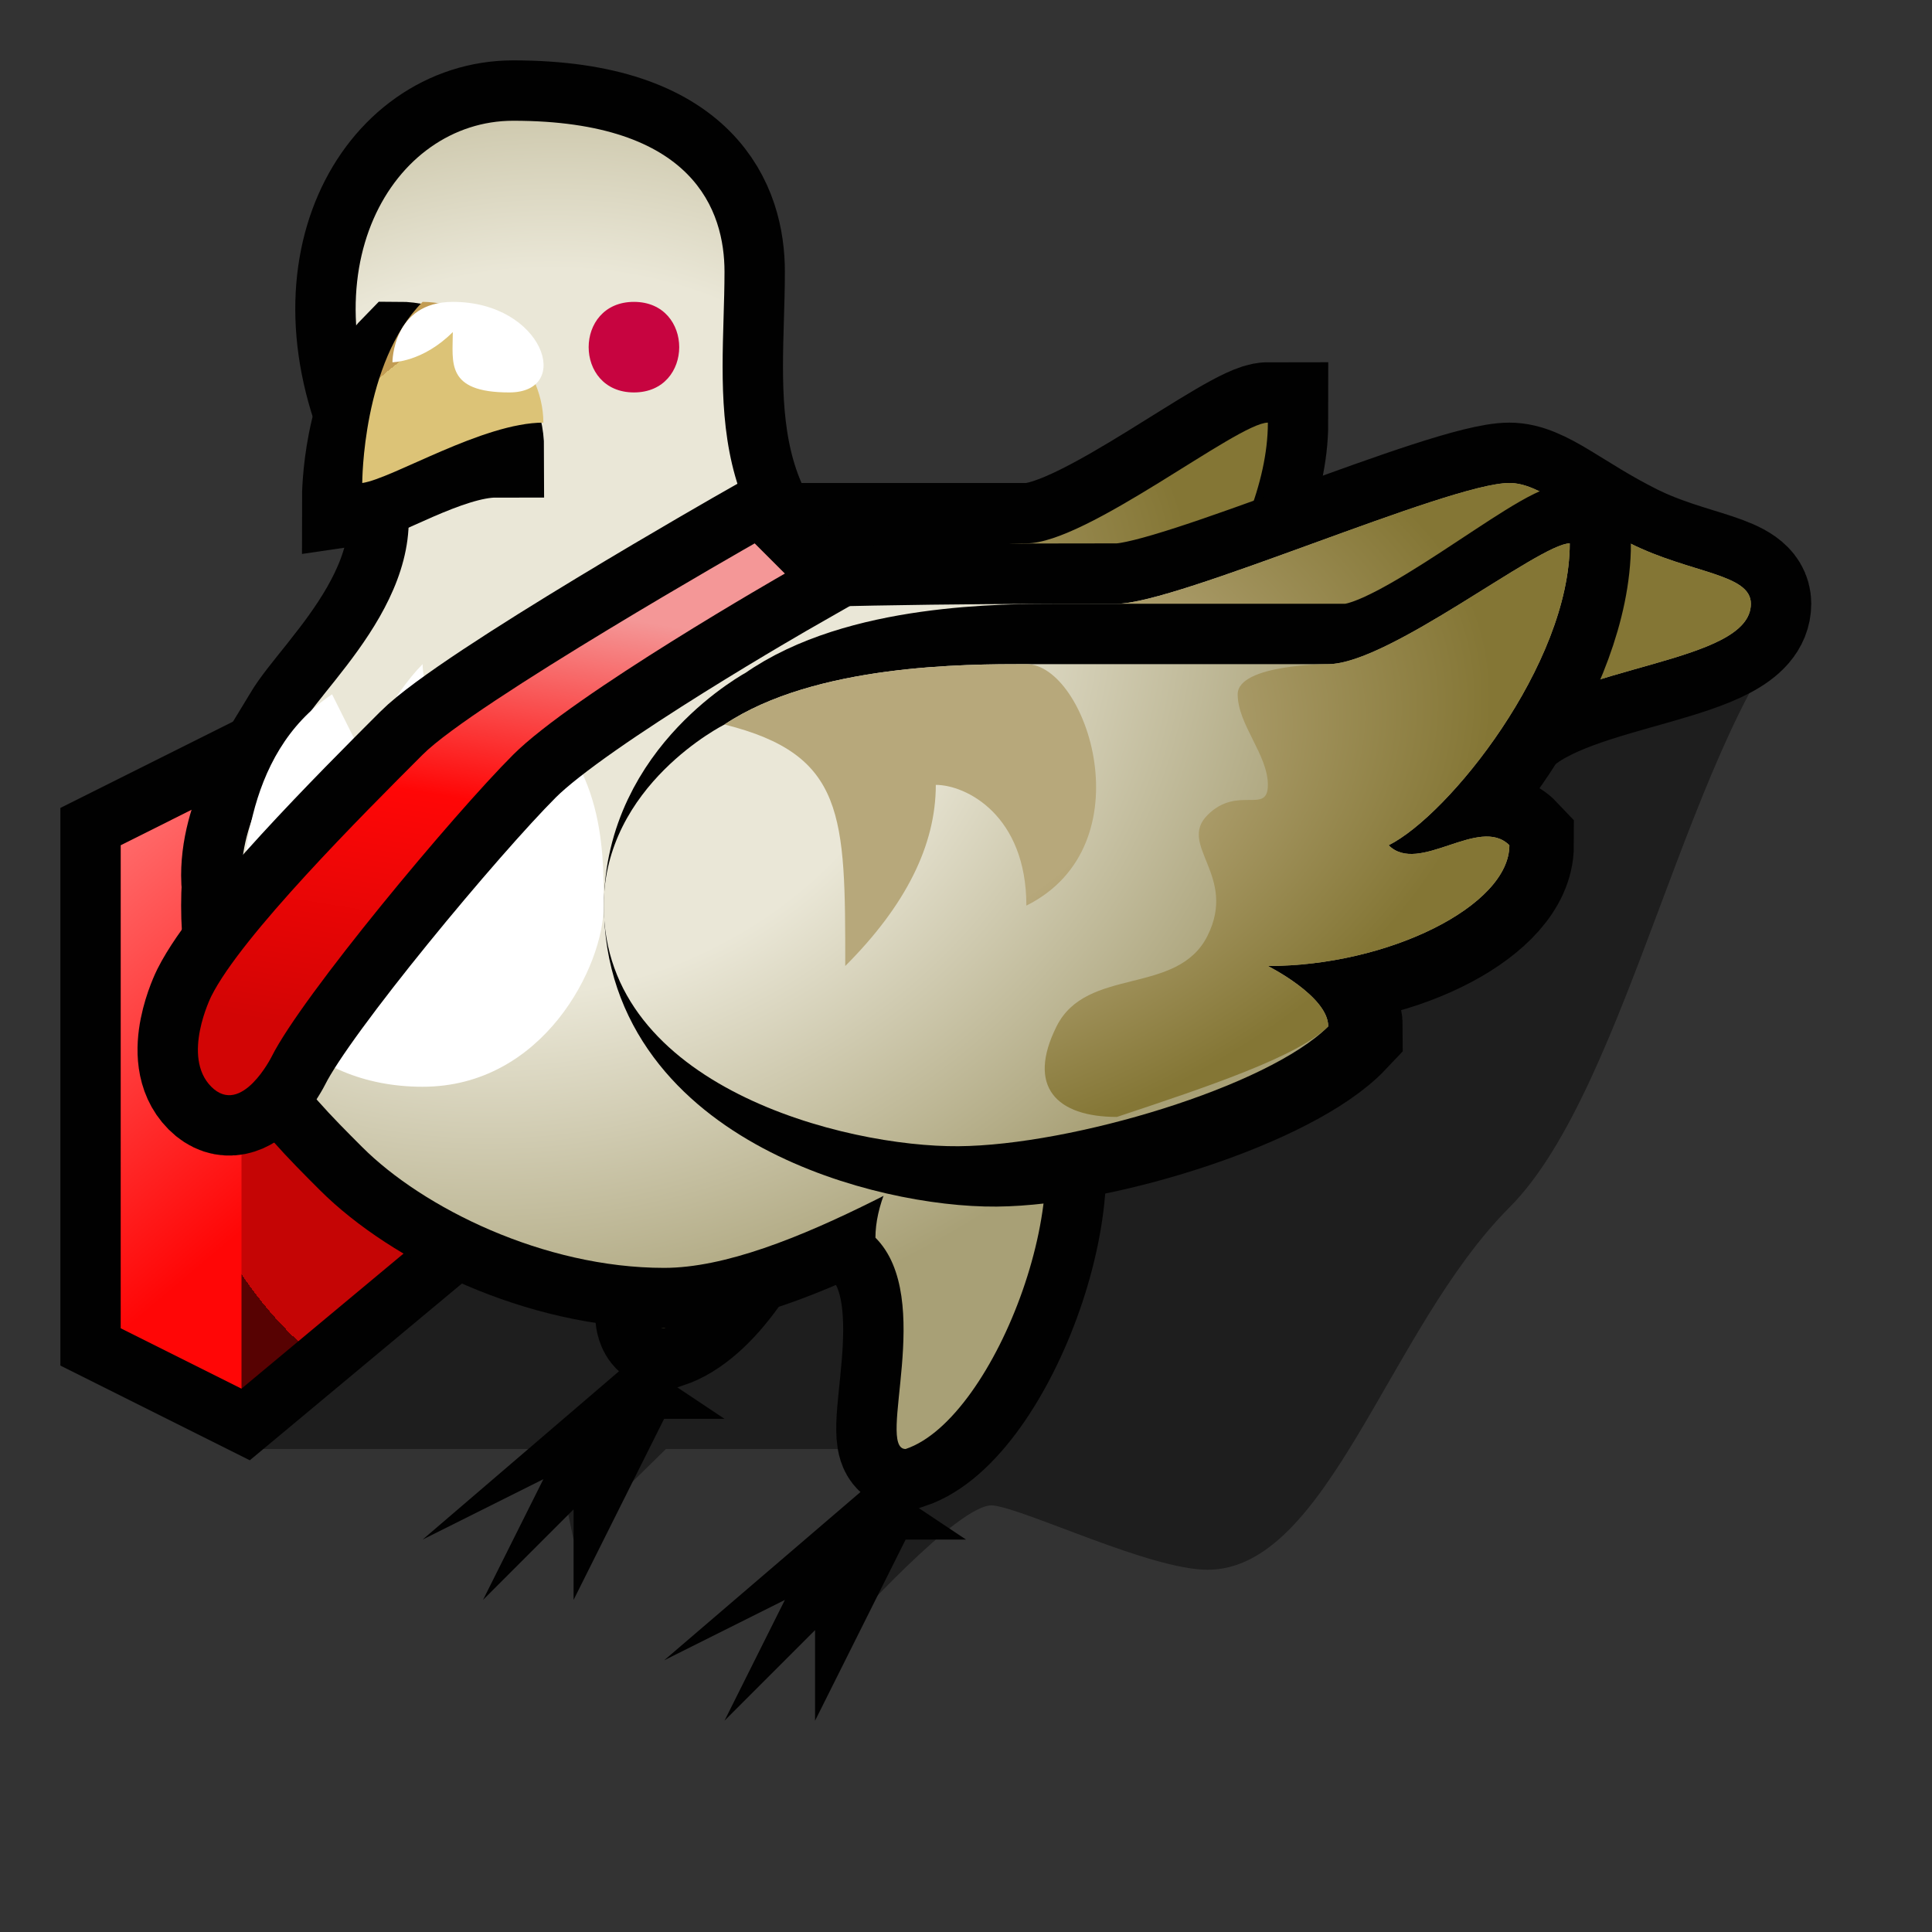 <?xml version="1.0" encoding="UTF-8" standalone="yes"?>
<svg version="1.1" width="64" height="64" color-interpolation="linearRGB"
     xmlns:svg="http://www.w3.org/2000/svg" xmlns="http://www.w3.org/2000/svg">
 <rect width="100%" height="100%" fill="#333333" stroke="none"/>
 <g>
  <path style="fill:#010101; fill-opacity:0.416"
        d="M28 54C28 54 31.8 49.74 32.9 49.87C34 50 38.11 52 40 52C44 52 46 44 50 40C54 36 56 24 60 20L8 28V48H18.37L19 51L22.06 48H29L28 54z"
  />
  <path style="fill:none; stroke:#010101; stroke-width:4"
        d="M4 44L8 46L20 36V20L4 28V44z"
  />
  <radialGradient id="gradient0" gradientUnits="userSpaceOnUse" cx="0" cy="0" r="64" gradientTransform="matrix(0.25,0,0,0.344,16,32)">
   <stop offset="0.682" stop-color="#c50505"/>
   <stop offset="0.336" stop-color="#570202"/>
  </radialGradient>
  <path style="fill:url(#gradient0)"
        d="M4 44L8 46L20 36V20L4 28V44z"
  />
  <linearGradient id="gradient1" gradientUnits="userSpaceOnUse" x1="76.41" y1="-35.29" x2="85.42" y2="-24.63">
   <stop offset="0" stop-color="#ff7575"/>
   <stop offset="1" stop-color="#ff0606"/>
  </linearGradient>
  <path style="fill:url(#gradient1)"
        d="M4 44L8 46V26L4 28V44z"
  />
  <path style="fill:none; stroke:#010101; stroke-width:4"
        d="M46 28C47 29 49 27 50 28C50 30 46 32 42 32C42 32 44 33 44 34C42 36 35.5 37.94 31.75 37.97C28 38 20 36 20 30C20 26 24 24 24 24C27 22 32 22 34 22H44C46 22 51 18 52 18C52 22 48 27 46 28z"
        transform="matrix(1,0,0,1,-10,-4)"
  />
  <radialGradient id="gradient2" gradientUnits="userSpaceOnUse" cx="0" cy="0" r="64" gradientTransform="matrix(0.331,-0.073,0.044,0.2,28.068,25.993)">
   <stop offset="0.437" stop-color="#b7a87b"/>
   <stop offset="1" stop-color="#847635"/>
  </radialGradient>
  <path style="fill:url(#gradient2)"
        d="M46 28C47 29 49 27 50 28C50 30 46 32 42 32C42 32 44 33 44 34C43 35 40 36 37 37C35 37 34 36 35 34C36 32 39 33 40 31C41 29 39 28 40 27C41 26 42 27 42 26C42 25 41 24 41 23C41 22 44 22 44 22C46 22 51 18 52 18C52 22 48 27 46 28z"
        transform="matrix(1,0,0,1,-10,-4)"
  />
  <path style="fill:#010101"
        d="M27 54L24 57L26 53L22 55L29 49L32 51H30L27 57V54z"
        transform="matrix(1,0,0,1,-8,-4)"
  />
  <path style="fill:none; stroke:#010101; stroke-width:4"
        d="M30 48C29 48 31 43 29 41C29 39 31 36 34 36C36 39 33 47 30 48z"
        transform="matrix(1,0,0,1,-8,-4)"
  />
  <radialGradient id="gradient3" gradientUnits="userSpaceOnUse" cx="0" cy="0" r="64" gradientTransform="matrix(0.422,-0.098,0.085,0.365,17.389,20.965)">
   <stop offset="0.498" stop-color="#eae7d7"/>
   <stop offset="1" stop-color="#a8a076"/>
  </radialGradient>
  <path style="fill:url(#gradient3)"
        d="M30 48C29 48 31 43 29 41C29 39 31 36 34 36C36 39 33 47 30 48z"
        transform="matrix(1,0,0,1,-8,-4)"
  />
  <path style="fill:none; stroke:#010101; stroke-width:4"
        d="M50 16C51 16 52 17 54 18C56 19 58 19 58 20C58 22 52 22 50 24C49.13 24.86 47 27 45 29C42 32 38 35 36 36C32 38 26 42 22 42C18 42 14 40 12 38C10 36 8 34 8 30C8 26 10 24 12 22C14 20 31 20 37 20C39 20 48 16 50 16z
           M17 4C23 4 24 7 24 9C24 13 23 18 29 21C29 21 31 22 31 23L27 28C23 32 19 36 13 36C10 36 8 31 8 29C8 27 9.36 25.09 10 24C10.87 22.49 15 19 13 15C10 9 13 4 17 4z"
  />
  <path style="fill:#010101"
        d="M27 54L24 57L26 53L22 55L29 49L32 51H30L27 57V54z"
  />
  <path style="fill:none; stroke:#010101; stroke-width:4"
        d="M30 48C29 48 31 43 29 41C29 39 31 36 34 36C36 39 33 47 30 48z"
  />
  <radialGradient id="gradient4" gradientUnits="userSpaceOnUse" cx="0" cy="0" r="64" gradientTransform="matrix(0.422,-0.098,0.085,0.365,17.389,20.965)">
   <stop offset="0.498" stop-color="#eae7d7"/>
   <stop offset="1" stop-color="#a8a076"/>
  </radialGradient>
  <path style="fill:url(#gradient4)"
        d="M30 48C29 48 31 43 29 41C29 39 31 36 34 36C36 39 33 47 30 48z"
  />
  <radialGradient id="gradient5" gradientUnits="userSpaceOnUse" cx="0" cy="0" r="64" gradientTransform="matrix(0.422,-0.098,0.085,0.365,17.389,20.965)">
   <stop offset="0.498" stop-color="#eae7d7"/>
   <stop offset="1" stop-color="#a8a076"/>
  </radialGradient>
  <path style="fill:url(#gradient5)"
        d="M50 16C51 16 52 17 54 18C56 19 58 19 58 20C58 22 52 22 50 24C49.13 24.86 47 27 45 29C42 32 38 35 36 36C32 38 26 42 22 42C18 42 14 40 12 38C10 36 8 34 8 30C8 26 10 24 12 22C14 20 31 20 37 20C39 20 48 16 50 16z"
  />
  <radialGradient id="gradient6" gradientUnits="userSpaceOnUse" cx="0" cy="0" r="64" gradientTransform="matrix(0.331,-0.073,0.044,0.2,28.068,25.993)">
   <stop offset="0.437" stop-color="#b7a87b"/>
   <stop offset="1" stop-color="#847635"/>
  </radialGradient>
  <path style="fill:url(#gradient6)"
        d="M50 16C51 16 52 17 54 18C56 19 58 19 58 20C58 22 52 22 50 24C49.13 24.86 47 27 45 29C45 25 44 21 37 20C39 20 48 16 50 16z"
  />
  <radialGradient id="gradient7" gradientUnits="userSpaceOnUse" cx="0" cy="0" r="64" gradientTransform="matrix(0.422,-0.098,0.085,0.365,17.389,20.965)">
   <stop offset="0.498" stop-color="#eae7d7"/>
   <stop offset="1" stop-color="#a8a076"/>
  </radialGradient>
  <path style="fill:url(#gradient7)"
        d="M17 4C23 4 24 7 24 9C24 13 23 18 29 21C29 21 31 22 31 23L27 28C23 32 19 36 13 36C10 36 8 31 8 29C8 27 9.36 25.09 10 24C10.87 22.49 15 19 13 15C10 9 13 4 17 4z"
  />
  <path style="fill:#ffffff"
        d="M11 23L12 25C12 25 13 23 14 22C14 23 15 25 15 25C15 25 16 25 17 23C20 25 20 28 20 30C20 32 18 36 14 36C10 36 8 33 8 31C8 29 8 25 11 23z"
  />
  <path style="fill:none; stroke:#010101; stroke-width:4"
        d="M46 28C47 29 49 27 50 28C50 30 46 32 42 32C42 32 44 33 44 34C42 36 35.5 37.94 31.75 37.97C28 38 20 36 20 30C20 26 24 24 24 24C27 22 32 22 34 22H44C46 22 51 18 52 18C52 22 48 27 46 28z"
        transform="matrix(0.945,0,0,1,2.997,0)"
  />
  <radialGradient id="gradient8" gradientUnits="userSpaceOnUse" cx="0" cy="0" r="64" gradientTransform="matrix(0.422,-0.098,0.085,0.365,17.389,20.965)">
   <stop offset="0.498" stop-color="#eae7d7"/>
   <stop offset="1" stop-color="#a8a076"/>
  </radialGradient>
  <path style="fill:url(#gradient8)"
        d="M46 28C47 29 49 27 50 28C50 30 46 32 42 32C42 32 44 33 44 34C42 36 35.5 37.94 31.75 37.97C28 38 20 36 20 30C20 26 24 24 24 24C27 22 32 22 34 22H44C46 22 51 18 52 18C52 22 48 27 46 28z"
  />
  <radialGradient id="gradient9" gradientUnits="userSpaceOnUse" cx="0" cy="0" r="64" gradientTransform="matrix(0.331,-0.073,0.044,0.2,28.068,25.993)">
   <stop offset="0.437" stop-color="#b7a87b"/>
   <stop offset="1" stop-color="#847635"/>
  </radialGradient>
  <path style="fill:url(#gradient9)"
        d="M46 28C47 29 49 27 50 28C50 30 46 32 42 32C42 32 44 33 44 34C43 35 40 36 37 37C35 37 34 36 35 34C36 32 39 33 40 31C41 29 39 28 40 27C41 26 42 27 42 26C42 25 41 24 41 23C41 22 44 22 44 22C46 22 51 18 52 18C52 22 48 27 46 28z
           M34 30C34 27 32 26 31 26C31 28 30 30 28 32C28 27 28 25 24 24C27 22 32 22 34 22C36 22 38 28 34 30z"
  />
  <path style="fill:#c70440"
        d="M21 10C23 10 23 13 21 13C19 13 19 10 21 10z"
  />
  <path style="fill:none; stroke:#010101; stroke-width:4"
        d="M12 16C12 16 12 12 14 10C16 10 18 12 18 14C16 14 12.99 15.86 12 16z"
        transform="matrix(0.802,0,0,0.811,1.984,3.507)"
  />
  <radialGradient id="gradient10" gradientUnits="userSpaceOnUse" cx="0" cy="0" r="64" gradientTransform="matrix(0.162,-0.081,0.04,0.081,17.528,14)">
   <stop offset="0.693" stop-color="#dcc377"/>
   <stop offset="0" stop-color="#c29c53"/>
  </radialGradient>
  <path style="fill:url(#gradient10)"
        d="M12 16C12 16 12 12 14 10C16 10 18 12 18 14C16 14 12.99 15.86 12 16z"
  />
  <path style="fill:none; stroke:#010101; stroke-width:4"
        d="M26 19C26 19 19 23 17 25C15 27 10 33 9 35C9 35 8 37 7 36C6 35 7 33 7 33C8 31 12 27 14 25C15.69 23.3 25 18 25 18L26 19z"
  />
  <linearGradient id="gradient11" gradientUnits="userSpaceOnUse" x1="124.4" y1="37.43" x2="121.97" y2="52.31">
   <stop offset="0" stop-color="#f49797"/>
   <stop offset="0.448" stop-color="#ff0606"/>
   <stop offset="1" stop-color="#d20505"/>
  </linearGradient>
  <path style="fill:url(#gradient11)"
        d="M26 19C26 19 19 23 17 25C15 27 10 33 9 35C9 35 8 37 7 36C6 35 7 33 7 33C8 31 12 27 14 25C15.69 23.3 25 18 25 18L26 19z"
  />
  <path style="fill:#ffffff"
        d="M13 12C13 12 14 12 15 11C15 12 14.75 13 16.87 13C19 13 18 10 15 10C13 10 13 12 13 12z"
  />
 </g>
</svg>

